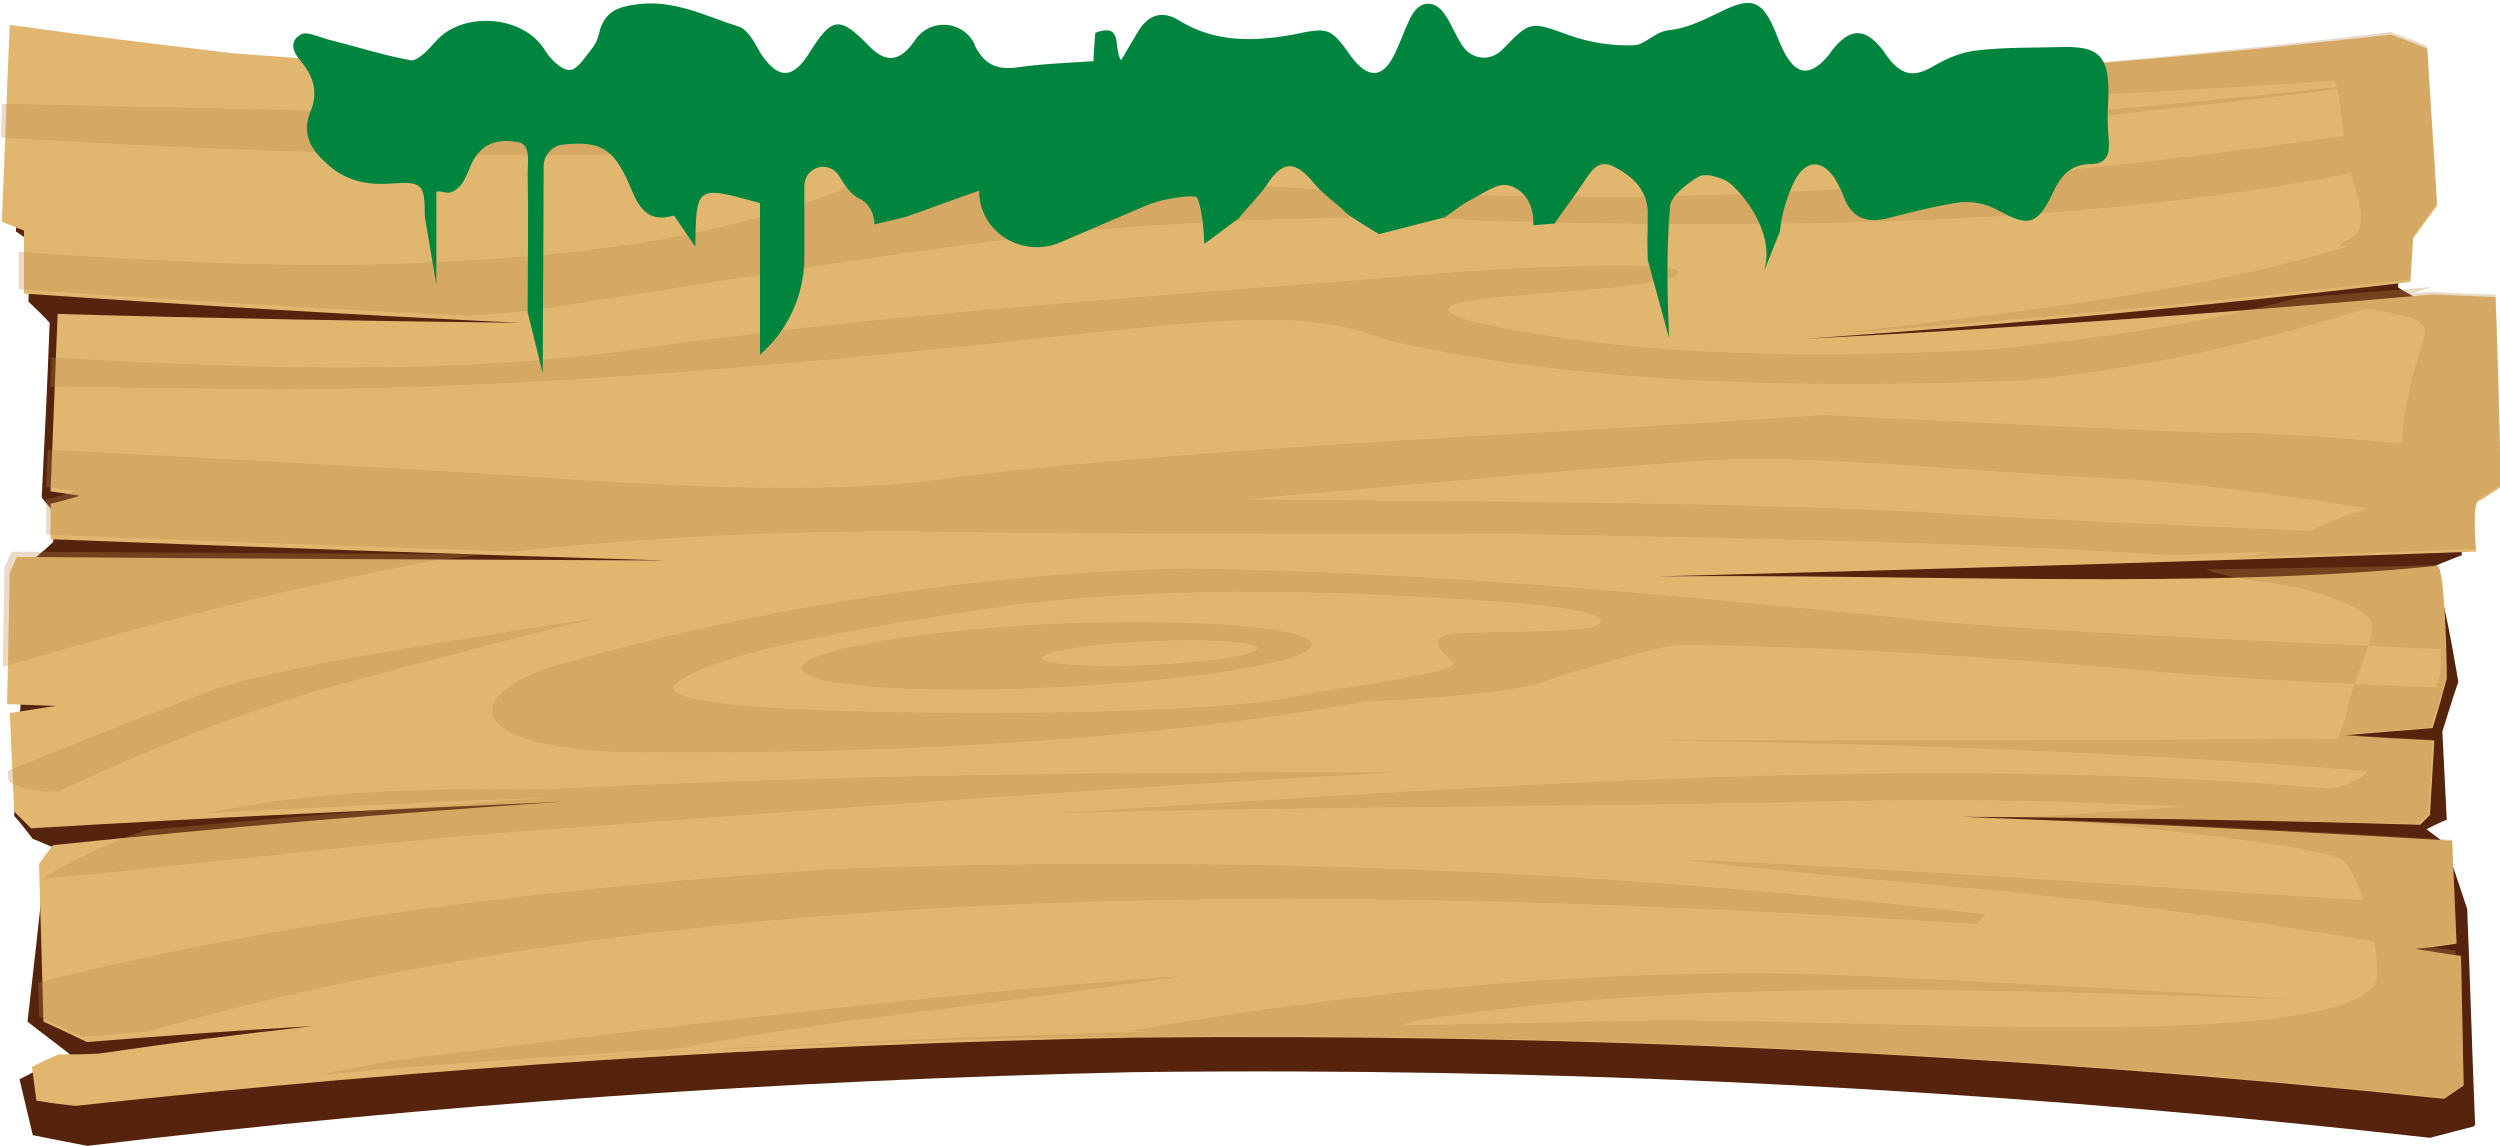 <svg version="1.1" id="图层_1" x="0px" y="0px" width="281.9px" height="129.2px" viewBox="0 0 281.9 129.2" enable-background="new 0 0 281.9 129.2" xml:space="preserve" xmlns:xml="http://www.w3.org/XML/1998/namespace" xmlns="http://www.w3.org/2000/svg" xmlns:xlink="http://www.w3.org/1999/xlink">
  <path fill="#56230D" d="M278.2,102.499c-1-2.998-1.5-4.498-2.5-7.498c0,0,0,0.112-0.002,0.288c-0.033-0.099-0.063-0.187-0.097-0.288
	c-0.802-0.602-1.2-0.9-2-1.5c0.8-0.4,1.198-0.602,2.1-1c0-0.006-0.001-0.012-0.001-0.018c0.07,0.006,0.127,0.012,0.201,0.018
	c-0.2-4-0.3-6-0.5-10C276.1,80.299,276.4,79.2,277.2,76.9c0,0-1.2-7.399-2.2-10.899c-0.065-0.116-0.12-0.215-0.176-0.316
	c-0.254-0.802-0.497-1.345-0.714-1.462c-0.003-0.008-0.006-0.013-0.009-0.021c-0.005,0.004-0.01,0.009-0.015,0.014
	c-0.029-0.012-0.059-0.021-0.087-0.016c-1.1,0.2,3.602-1.6,3.602-1.6s-0.5-5.3,0.3-5.7s2.398-1.6,2.398-1.6
	c-0.198-8.5-0.3-12.7-0.5-21.2c-2.8-0.1-4.198-0.2-7-0.3c-1-0.6-1.5-0.8-2.398-1.4c0.1-1.9,0.2-2.9,0.3-4.8c1.1-1.5,1.6-2.2,2.7-3.7
	c-0.4-7-0.602-10.5-1.102-17.5c-1.6-0.7-2.398-1-4.1-1.6c-35.8,4.3-72.1,6.7-108.4,7.1c-2,0.6-3,0.8-4.898,1.4
	c-20.2,0.1-30.3-0.1-50.4-1C91,12.1,84.4,11.8,71,11.1C70.2,11,56.3,9.2,56.3,9.2c-11.6-0.6-17.3-1-28.8-2
	c-10-1.1-15-1.8-24.898-3.1C2.3,12.9,2.1,17.3,1.8,26.1c0.7,0.5,1,0.7,1.7,1.1c-0.1,2.7-0.2,4.1-0.3,6.8c1,1,1.5,1.4,2.4,2.4
	C5.3,44.2,5.1,48.2,4.7,56.1c0.6,0.7,0.9,1.1,1.4,1.8C6.003,59.163,6,59.869,6,61.1l0,0c-0.329,0.329-0.61,0.585-0.881,0.823
	c-0.433,0.357-0.829,0.694-1.305,1.117C3.678,63.157,3.551,63.265,3.4,63.4c0.004,0,0.007,0,0.011,0
	c-0.041,0.037-0.07,0.062-0.112,0.1c-0.3,0.7-0.5,1.1-0.8,1.799C2.5,71.1,2.4,74,2.3,79.9c-0.1,0.399-0.1,0.601-0.198,1
	C1.9,85.299,1.8,87.5,1.6,92c0.898,1,1.3,1.6,2.1,2.6c1.1,0.4,1.6,0.699,2.7,1.1C5.8,96.5,5.6,97,5,97.9
	c-0.7,6.899-1.1,10.3-1.898,17.3C5,116.7,6,117.4,7.9,118.9C5.6,120,4.5,120.5,2.2,121.7c0.6,2.5,0.9,3.801,1.5,6.301
	c2.4,0.5,3.6,0.699,6.1,1.199c0.033-0.004,0.066-0.008,0.1-0.012c0,0.004,0,0.008,0,0.012c39.2-4.699,78.1-7.4,117.8-8.3
	c6.144-0.075,12.269-0.101,18.379-0.08c42.985,0.151,85.225,2.667,127.922,7.479c0.011-0.003,0.02-0.005,0.03-0.008
	c0.023,0.003,0.046,0.005,0.069,0.008c0.001-0.009,0.001-0.017,0.001-0.025c1.931-0.484,2.936-0.782,4.899-1.273
	c-0.003-0.064-0.005-0.123-0.008-0.187c0.037,0.063,0.07,0.119,0.108,0.185C278.7,117.198,278.6,112.297,278.2,102.499z
	 M82.401,14.2c0.8,0.2,1.5,0.4,2.1,0.5c0.102,0,0.2,0,0.3,0c0.302,0.1,0.602,0.1,0.9,0.2c2,0.4,4.4,0.8,6.1,0.3l0.4-0.1
	c0,0,0,0.1,0.1,0.1c-0.1,0.1-0.1,0.2-0.198,0.3c0,0.1,0,0.1,0,0.2c-0.9,0.5-2.5,0.3-3.9,0c-0.4-0.1-0.8-0.2-1.2-0.2
	c-0.398-0.1-0.7-0.2-1.1-0.2C85.4,15.1,84.7,15,84.1,15L83.8,14.9c-0.5-0.1-1.3-0.4-2.198-0.8C81.3,14,81.1,13.9,80.8,13.8
	C81.3,13.9,81.901,14.1,82.401,14.2z" class="color c1"/>
  <path fill="#E1B770" d="M281.999,54.897c0,0-1.7,1.2-2.5,1.6s-0.3,5.7-0.3,5.7c-30.8,1.1-61.5,2-92.3,2.8
	c29.299-0.3,61.898,1.501,87.898-1.2c1-0.099,1.102,12.702,1.102,12.702c-0.602,2.199-0.901,3.399-1.602,5.6c-4,0.3-6,0.5-9.898,0.8
	c4,0.3,6,0.399,10.1,0.601c-0.2,3.399-0.3,5.1-0.5,8.399c-0.399,0.399-0.701,0.701-1.1,1.101c-17.2-0.5-34.5-0.799-51.7-0.899
	c18.5,0.698,36.901,1.599,55.3,2.698c0.2,4.602,0.3,6.902,0.5,11.602c-1.898,0.301-2.8,0.4-4.7,0.602
	c2.101,0.299,3.101,0.5,5.2,0.799c0.102,5.801,0.2,8.801,0.3,14.601c-0.898,0.601-1.3,0.899-2.198,1.5
	c-49.302-5.101-98.102-7.399-148-6.899C87.499,117.799,48.199,120.4,8.499,124.7c-1.799-0.199-2.7-0.3-4.398-0.6
	c-0.2-1.5-0.302-2.301-0.5-3.801c1.198-0.6,1.8-0.899,3-1.399c1.8,0,2.699,0,4.6-0.101c9.6-1.399,14.401-2,24.1-3.1
	c-10.199,0.6-15.3,1-25.501,1.801C7.9,116.6,6.9,116.1,4.9,115.2c-0.2-7.1-0.3-10.699-0.5-17.8C5,96.6,5.3,96.1,6,95.299
	c19.101-2,38.2-3.6,57.4-4.899c-20,0.899-39.9,1.8-59.9,3C2.7,92.6,2.4,92.299,1.6,91.5C1.4,87.1,1.3,84.799,1.101,80.4
	C3.2,80.1,4.2,79.9,6.3,79.6C4.1,79.5,3,79.5,0.8,79.4C0.9,73.5,1,70.5,1.1,64.6c0.3-0.7,0.5-1.1,0.8-1.8
	C26.3,63,50.7,63.1,74.999,63.2c-23.1-0.7-46.2-1.5-69.3-2.4c0-1.6,0-2.4,0-4c1.3-0.3,2-0.5,3.3-0.9c-1.3-0.2-2-0.3-3.3-0.5
	c0.3-8,0.5-12,0.8-20C23.9,35.9,41.2,36.2,58.6,36.4c-18.7-0.9-37.301-2-55.9-3.3c0-2.9,0-4.3,0-7.1c-1-0.4-1.5-0.6-2.5-1
	c0.4-8.9,0.5-13.3,0.9-22.2c10,1.4,15,2,25.1,3.2c11.7,0.9,17.5,1.3,29.2,2c0,0,14.1,1.8,14.899,1.9c13.5,0.7,20.2,1,33.7,1.3
	c20.4,0.9,30.602,1.1,51,1c2-0.5,3-0.8,5-1.4c36.7-0.4,73.3-2.8,109.599-6.903c1.6,0.6,2.5,0.9,4.1,1.6
	c0.401,7.1,0.701,10.6,1.1,17.7c-1.099,1.5-1.599,2.2-2.698,3.7c-0.102,2-0.2,2.9-0.302,4.9c-22.599,2.7-45.398,4.8-68.198,6.4
	c23.698-1.2,47.198-2.9,70.698-5c2.802,0.1,4.302,0.2,7.102,0.3C281.699,41.997,281.799,46.297,281.999,54.897z" class="color c2"/>
  <path opacity="0.3" fill="#B78748" enable-background="new    " d="M119.7,70.299c-15.9,0.701-29.1,3-29.3,5s12.7,3,28.6,2.201
	c15.8-0.801,28.7-2.801,28.9-4.801C148.1,70.799,135.6,69.7,119.7,70.299z M129.5,75c-6.7,0.299-12.1-0.102-12-0.801
	c0.102-0.801,5.602-1.601,12.3-1.9C136.5,72,141.9,72.4,141.8,73.1C141.7,73.9,136.2,74.7,129.5,75z M49,63.2
	c-16.5,3.099-32.8,7.3-48.7,12C0.4,71.4,0.4,68.6,0.5,64c0.3-0.7,0.5-1.1,0.8-1.8C19,62.3,36.6,62.4,54.2,62.5
	C52.5,62.8,50.7,63,49,63.2z M65.6,17.5c8.398-0.3,36.8-0.7,29,4c-17,6.8-38.2,8.1-56.9,8.4C22,29.9,4,28.5,2.1,28.4
	c0,1.3,0,2.5,0,4.2C19,33.8,35.9,34.8,52.8,35.6c2.4-0.2,4.802-0.3,7.2-0.6c21.102-3.2,42.102-6.9,63.3-9.1
	c15.302-1.2,31.802-1.8,44.302-1c30.391,0.821,66.346,0.79,97.483-5.376c1.01,3.8,2.132,6.231-0.285,7.476c-3.3,1.7,3.7-0.2-3.3,1.7
	c-16.398,4.6-35.898,6.7-54.2,8.9C228.9,36,250.4,34,271.8,31.5c0.102-2,0.2-2.9,0.302-4.9c1.1-1.5,1.6-2.2,2.698-3.7
	c-0.398-7.1-0.698-10.6-1.1-17.7c-1.6-0.7-2.5-1-4.1-1.6c-33.956,4.116-68.176,6.458-102.492,7.074
	c-1.412-0.162-2.944-0.336-4.608-0.574c-1.1,0-2.1,0-3.2,0.1c-2,0.6-3,0.8-4.898,1.4c0.521,0.102,1.085,0.212,1.668,0.327
	c-0.33,0.086-0.677,0.175-1.068,0.273c-4,0-6,0-10.1,0c4.469,0.079,8.926,0.127,13.378,0.161C162.346,13.161,166.6,14,166.6,14
	S169,14.8,151.5,14.7c-13.8-0.3-28.2-1.6-42.3-3.9c-1.9-0.1-3.8-0.2-5.9-0.2c-4-0.1-7.398-0.2-10.5-0.3c16.5,3,33.2,5.2,49.9,6
	c22,0.9,44.1,1,65.9-0.4c18.347-1.784,36.691-3.572,54.978-5.847c0.179,0.8,0.394,2.222,0.622,4.747
	c0.016,0.176,0.041,0.342,0.061,0.514c-26.586,3.85-53.662,6.528-80.659,6.886C150.8,22.3,117.8,19.7,85.5,15.4
	c-28.1-3-56.898-3-85.3-3.7c0,1.3-0.1,2.5-0.1,3.8C21.9,16.8,43.8,17.7,65.6,17.5z M196.6,15c-3.919,0.07-9.997-1.328-17.676-2.654
	c28.094-0.226,56.01-1.32,84.176-3.246c0,0,0.166-0.29,0.421,0.713C241.335,12.245,219.005,14.041,196.6,15z M267.051,72.823
	c0.266-0.846,0.449-1.613,0.449-2.223c0-2.2-7.8-4.5-11.7-4.9c-2.1-0.199-5.6-0.9-7.1-1.5c14.4-0.2,25.6-0.4,26-0.5
	c1.1-0.2,1.1,12.7,1.1,12.7c-0.6,2.2-0.898,3.399-1.698,5.601c-4,0.299-6,0.5-9.9,0.799c4,0.302,6,0.4,10.1,0.602
	c-0.198,3.398-0.3,5.102-0.5,8.398c-0.398,0.4-0.698,0.701-1.1,1.102c-17.8-0.398-26.8-0.602-44.8-0.8
	c0.987,0,9.538-0.433,18.226-1.144c-12.293-0.602-24.632-0.926-36.926-0.658C179.1,91,148.9,90.9,118.8,91.7
	c46.414-2.789,96.979-6.873,144.053-2.764c0.777-0.174,1.413-0.354,1.849-0.536c1.434-0.631,2.069-1.093,2.23-1.44
	c-27.192-2.203-54.822-3.183-82.03-3.459c23.8-0.101,47.6,0.101,71.3-0.201c2.189-0.045,4.706-0.006,7.356,0.074
	c0.44-1.029,0.976-2.26,1.144-3.474c0.145-0.838,0.445-1.788,0.791-2.765c3.346,0.154,6.494,0.277,9.209,0.365
	c0.2-0.5,0.3-1,0.5-1.602c0,0,0-1.102,0-2.699C272.485,73.071,269.768,72.946,267.051,72.823z M1,88.2c-0.1-0.4-0.1-0.9-0.1-1.3
	c3.898-1.601,14.898-6,22.8-9c7.7-2.899,34-6.7,43.6-8.2c-5.3,1.2-15.6,3.9-27.6,7.1C23.5,81,6.7,89.2,6.7,89.2
	C4.5,89.5,2.3,88.799,1,88.2z M76,118.299C62.6,119.1,49.3,120,36,121.2c5.102-1.1,10-1.9,13.102-2.199
	c28.198-3.5,56.3-6.899,84.698-9c0,0-10.3,1.601-32.398,4.399C92.9,115.4,84.4,116.799,76,118.299z M133.6,64.1
	C109.5,64.6,84.3,68.799,61.8,75.299c-10.1,3.601-8.5,8.9,8,9.5C97.5,85.1,127,83.9,154.1,79.1c0.8-0.1,15.3-0.5,20.5-2.4
	C179.8,74.9,187,73,189.1,72.7C206.3,72.9,223.6,74,240.7,75.5c7.364,0.707,16.677,1.265,24.791,1.635
	c0.521-1.467,1.144-2.987,1.56-4.313c-16.207-0.74-32.465-1.439-48.65-2.723C190.299,67.2,161.9,64.5,133.6,64.1z M179.6,70.7
	c-2.5,0.6-10.9,0.5-15,0.7c-4.2,0.2-1.9,2.2-0.9,3.101c1,0.899-2.5,1.399-5.6,2c-3.102,0.601-8.602,1.299-13.5,2.299
	c-2.9,0.602-10.9,1.201-23.2,1.5C109,80.5,71.7,80.6,76.3,77C81,73.4,97.8,70.6,115,68.1c18.5-2.1,37.5-1.5,56.102-0.1
	C179.8,68.7,182,69.9,179.6,70.7z M281.4,33.2c-2.9-0.1-4.3-0.1-7.2-0.3c-0.749,0.066-1.453,0.129-2.139,0.19
	c0.681-0.229,1.36-0.457,2.039-0.69c-0.2,0-0.302,0-0.5,0c-4.802,0.4-9.7,0.8-14.5,1.2c-1.226,0.325-2.466,0.628-3.708,0.924
	c-0.327,0.025-0.651,0.05-0.992,0.076c0.293-0.016,0.581-0.031,0.867-0.045c-10.19,2.413-20.911,3.868-30.769,4.845
	c-19.1,1-39.8,1-58.3-3.1c-11.5-3.3,14.4-2.8,21.4-4.8s-9.2-1.9-24.9-0.7c-31.3,2.6-63.1,4.4-94,9c-20.6,2.5-42,1.7-62.9,0.5
	c0,1.1-0.1,2.2-0.1,3.3c8.2,0.1,18.2,0.2,25.9,0.3c29.898-0.1,60.198-3,89.898-6.2c24.102-2.7,27.8-1.8,35.5,0.8
	c22.3,5,47.8,5.3,70.8,4.4c13.314-1.172,26.415-4.171,39.017-8.109c5.937,1.105,7.327,1.171,6.285,4.109C272,42,270.9,47,270.9,49.3
	c0,0.246,0.001,0.479,0.002,0.71c-9.491-0.93-18.556-1.283-19.502-1.21c-1.5,0.2-46.102-2-46.102-2c-31.898,2.3-64.3,3.2-96,6.8
	c-11.5,1.9-25.8,1.8-48.6,0.2c-18.4-1.2-36.9-2.1-55.3-3.1C5.3,52,5.3,53.4,5.2,54.9c1.3,0.2,2,0.3,3.3,0.5c-1.3,0.4-2,0.6-3.3,0.9
	c0,1.6,0,2.4,0,4c17.5,0.7,35.1,1.3,52.6,1.9c14.7-1.6,29.7-2.3,44.4-2.3c22.9,0.4,45.8,0.3,68.7,0.3c24.5,0.5,49.1,0.8,73.6,2.4
	c3.759-0.132,7.515-0.245,11.271-0.363c-1.205,0.367-2.686,0.604-4.869,0.663c11.3-0.4,17-0.6,28.3-1c0,0-0.5-5.3,0.3-5.7
	c0.8-0.4,2.5-1.6,2.5-1.6C281.8,46,281.7,41.7,281.4,33.2z M265.2,57.9c-1.996,0.692-3.411,1.354-4.563,1.959
	c-14.938-0.609-29.863-1.23-44.736-2.159c-25.102-1.2-50.3-1.1-75.5-1.4c17.398-1.5,34.7-3.2,52.2-4.4C204.3,51.2,222,53.2,239,54
	c7.559,0.35,18.393,1.826,28.059,3.332C266.539,57.48,265.928,57.666,265.2,57.9z M277.5,107.7c0.102,5.801,0.2,8.801,0.3,14.6
	c-0.898,0.602-1.3,0.9-2.198,1.5c-49.302-5.1-98.102-7.398-148-6.898c-24.102,0.2-48.102,1.301-72,3.102
	c25.055-2,50.18-3.028,75.312-3.723c-1.307,0.01-2.603,0.008-3.913,0.021c26.3-4.6,53.3-7.199,79.7-6.399
	c17.5,0.8,34.9,1.7,52.3,2.8c-32.398-1-67.2-2.699-99.3,2.4c-0.624,0.18-1.245,0.355-1.86,0.533
	c8.623-0.182,17.243-0.352,25.86-0.533c24.4-0.5,77.1,3.699,83.9-3.801c0.604-0.688,0.535-2.78,0.102-5.172
	c-15.593-2.582-31.312-4.707-47.102-6.127C199.5,98.2,189.4,96.9,189.4,96.9c25.764,1.058,51.436,3.035,77.104,4.608
	c-0.664-1.967-1.455-3.66-2.204-4.408c-1.698-1.7-23.898-3.9-32.698-4.7c18,0.8,27,1.2,44.898,2.3c0.2,4.6,0.3,6.9,0.5,11.6
	c-1.297,0.205-2.132,0.318-3.134,0.432c0.93,0.148,1.789,0.292,3.034,0.471c0,0.084,0,0.244,0,0.412
	C277.093,107.64,277.287,107.668,277.5,107.7z M16.8,116.299c-2.3,0.201-4.698,0.4-7.5,0.601c-2-0.899-3-1.3-4.898-2.3
	c0-1.4-0.102-2.6-0.102-3.801C33.4,103.4,63.4,100,93.9,98c43.3-1.602,87.2,0,130,5.1c-0.4,0.4-0.602,0.6-1,1.1
	C156.9,100,80.2,98,16.8,116.299z M16.5,93.6c15.3-1.4,30.8-2.7,46.2-3.7C49.6,90.4,36.4,91,23.3,91.7C35.6,89,49.2,88.9,61.5,89
	c32.102-1.602,64.3-2,96.4-1.9c-31.5,1.6-62.9,4-94.3,6.3C44,94.7,24.5,97.299,4.8,99.1C8.4,96.799,12.3,95,16.5,93.6z" class="color c3"/>
  <path fill="#00853F" d="M235.799,18.5c-2.398,0-3.5,1.4-4.398,3.4c-1.7,3.5-2.7,3.7-6.102,1.8c-1.3-0.7-2.698-1-4.198-0.9
	c-2.802,0.4-5.5,1.1-8.2,1.8c-2.4,0.6-4.102,0-5-2.4c-0.2-0.7-0.602-1.3-0.9-1.9c-1.398-2.3-3.3-2.4-4.6,0c-0.9,1.8-1.5,3.8-1.7,5.8
	l-1.8,4.5c1.5-4.7-3.2-9.8-4.4-10.3s-2.398-0.8-3.1-0.3c-1.3,0.8-3.102,2.2-3.102,3.4c-0.398,4.9-0.3,9.8-0.1,14.7l-2.4-8.8
	c-0.1-4.6,0-0.7,0-5.3c0-2.6-1.8-4.2-3.8-5.2c-1.898-1-2.7,0.7-3.6,2c-1,1.5-2.102,2.9-3.102,4.4l-2.398,0.2c0.1-2.2-0.9-4-2.8-4.5
	c-1.2-0.3-2.7,0.8-4,1.5c-1.102,0.5-2,1.3-3.2,2.1l-7.4,1.9c0,0-4-2.4-3.898-2.6c-1.2-1.1-2.5-2-3.4-3.1c-2.2-2.7-3.6-2.6-5.4,0.2
	c-0.898,1.3-2.1,2.4-3.1,3.7l-3.9,2.9c0,0-0.1-3.6-0.8-5.2c-0.2-0.4-2.7,0-4,0.3c-1.6,0.4-3.1,1.2-5.1,2l-6.5,2.8
	c-4.4,1.7-9-1.4-9-5.9c-2.9,1-5.5,2-8.4,3L98.6,25.3c0-1.2-0.602-2.4-1.7-2.9c-1-0.5-1.7-1.6-2.3-2.6c-1.2-1.8-3.9-1-3.9,1.2v8
	c0,4.2-1.8,8.2-5,11V22.9c-7.2-2-7.2-2-7.3,4.9L76,24.3c-2.7,0.8-3.8-0.6-4.7-2.7C69.4,17,68.1,15.8,63.5,16.3
	c-1.2,0.1-2.2,1.2-2.2,2.4c0,6.9-0.1,17.1-0.1,23.4l-1.7-6.9c0-5.3,0.102-10.5,0-15.8c0-1.2,0.4-3.2-1.2-3.4c-2-0.3-3.698,0-4.898,2
	c-0.8,1.5-1,3.1-2.602,3.7c-0.8,0.1-1-0.2-1.6-0.1c0,3.5,0,7,0,10.5l-1.3-7.7c0-3.6-0.2-4-3.9-3.7c-2.8,0.2-5.2-0.4-7.2-2.3
	C35,16.8,34,15,35,12.6c0.9-2.1,0.4-3.9-1-5.6c-0.898-1-1.5-2.3-0.1-3.1C34.5,3.5,35.8,4.1,36.8,4.4C40,5.2,43.1,6.2,46.3,6.8
	c0.802,0.1,2-1.2,2.802-2.1c3-3.5,9.898-3,12.3,0.9c0.6,1,1.898,2.3,2.8,2.3s1.8-1.5,2.6-2.5c0.5-0.6,0.7-1.4,0.9-2.2
	c0.7-1.9,1.9-2.4,4-2.7C76-0.1,79.5,1.8,83.3,3c1,0.3,1.802,1.8,2.4,2.9c2,3.1,3.7,3.1,5.6,0c2.5-4,3.4-4.1,6.602-0.8
	c2,2.1,3.6,1.9,5.3-0.6s5.4-2.2,6.7,0.5v0.1c1.1,2.2,2.5,2.8,4.8,2.5c2.7-0.4,5.5-0.5,8.6-0.7c0-0.7,0.102-2,0.2-3.2
	c3.2-1.2,2,1.7,2.9,3.1c0.7-1.2,1.3-2.2,1.898-3.2c1.2-2,2.802-2.5,4.802-1.2c4,2.4,8.3,2.3,12.698,1.5c3.9-0.8,4.2-0.9,6.5,2.4
	c2,2.7,3.7,2.6,5.102-0.5c0.6-1.3,1.1-2.8,1.8-4.1c1-1.7,2.6-1.7,3.7-0.1c0.7,1,1.2,2.3,1.898,3.4c1.102,1.8,3.302,2,4.7,0.5
	C172.6,2.3,172.6,2.4,177,4c2.3,0.8,4.8,1.2,7.2,1.1c1.3,0,2.3-1.5,4-1.7c2.2-0.2,4.4-1.4,6.5-2.4c2.7-1.2,3.9-0.9,5.2,1.9
	c0.398,0.8,0.6,1.6,1,2.4c1.5,3.3,3.2,3.5,5.398,0.8c0.2-0.3,0.4-0.6,0.602-0.8c1.8-2.1,3.398-2.1,5.2,0.1c0.3,0.3,0.5,0.7,0.8,1.1
	c1.7,2.2,3.1,2.2,5.398,0.8c1.4-0.8,2.9-1.4,4.5-1.6c3.302-0.4,6.602-0.3,9.9-0.4c4.4-0.1,5.3,1.4,5,6.6c-0.1,1.4,0,2.8,0.1,4.2
	C237.9,17.6,237.299,18.5,235.799,18.5z" class="color c4"/>
</svg>